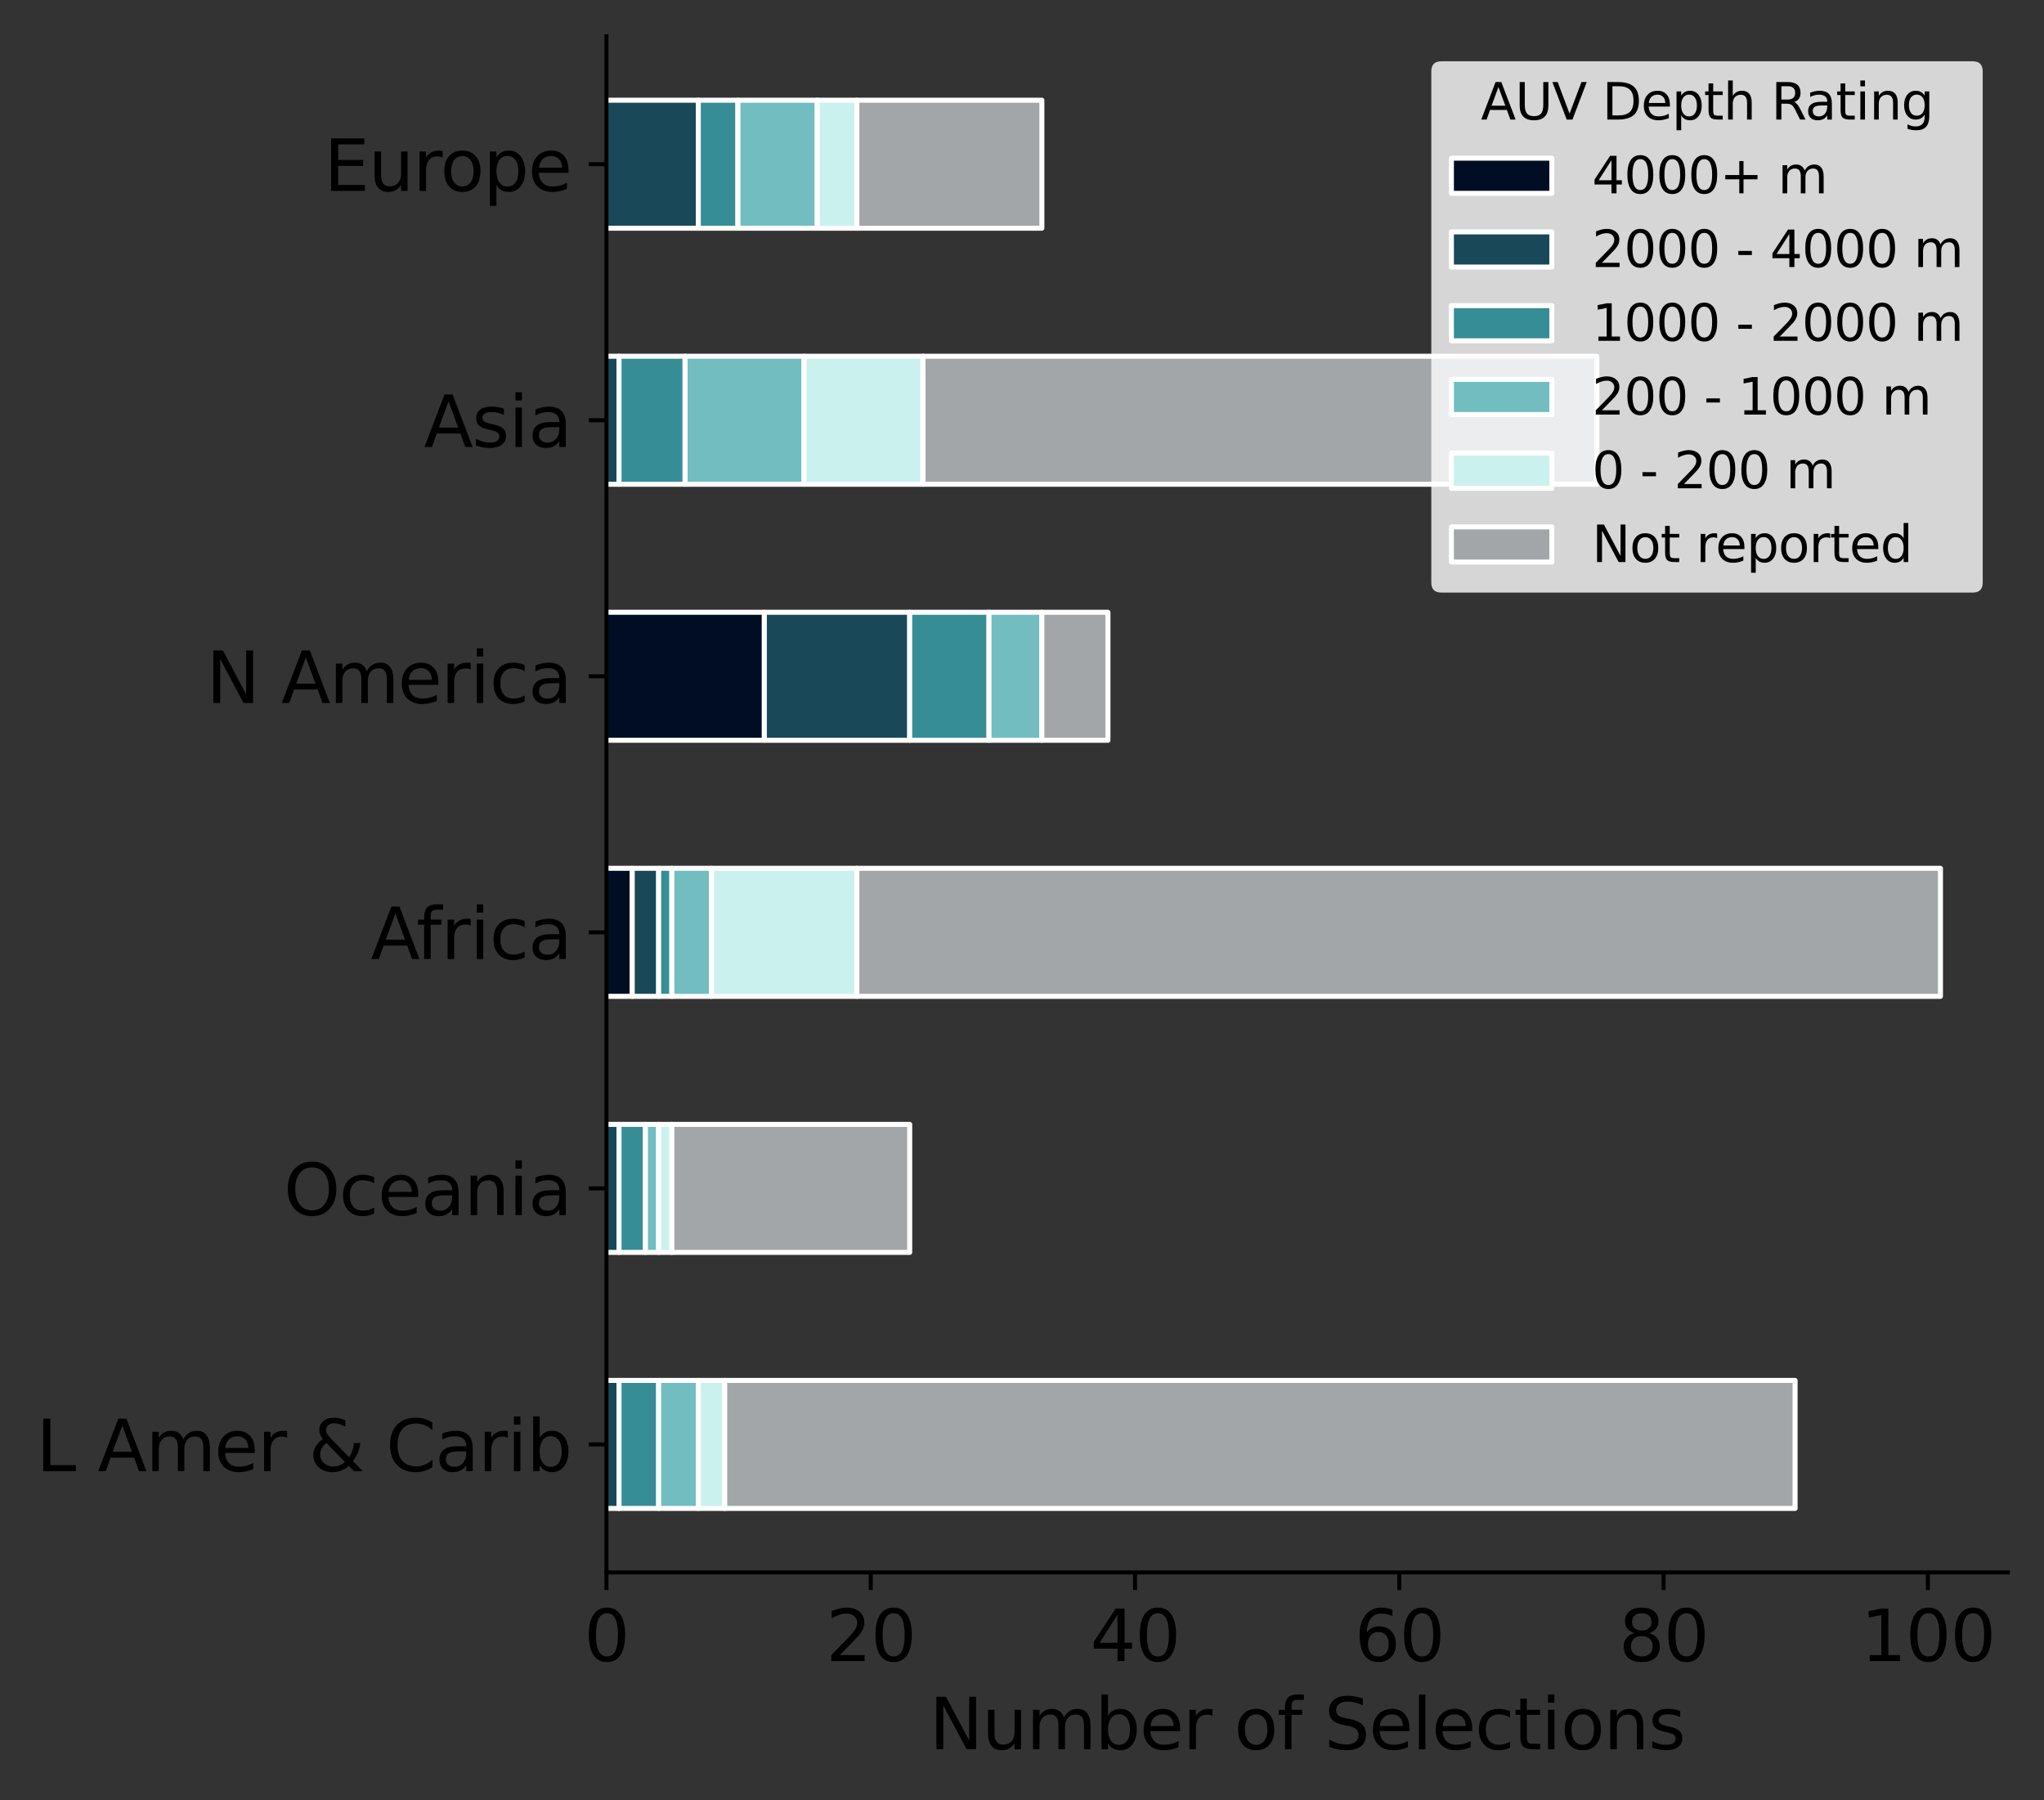 <?xml version="1.0" encoding="utf-8" standalone="no"?>
<!DOCTYPE svg PUBLIC "-//W3C//DTD SVG 1.1//EN"
  "http://www.w3.org/Graphics/SVG/1.1/DTD/svg11.dtd">
<svg xmlns:xlink="http://www.w3.org/1999/xlink" width="406.938pt" height="358.274pt" viewBox="0 0 406.938 358.274" xmlns="http://www.w3.org/2000/svg" version="1.1">
 <rect x="0" y="0" width="406.938" height="358.274" fill="#333333" stroke="none"/>
 <defs>
  <style type="text/css">*{stroke-linejoin: round; stroke-linecap: butt}</style>
 </defs>
 <g id="figure_1">
  <g id="patch_1">
   <path d="M 0 358.274 
L 406.938 358.274 
L 406.938 0 
L 0 0 
L 0 358.274 
z
" style="fill: none"/>
  </g>
  <g id="axes_1">
   <g id="patch_2">
    <path d="M 120.738 312.975 
L 399.738 312.975 
L 399.738 7.2 
L 120.738 7.2 
L 120.738 312.975 
z
" style="fill: none"/>
   </g>
   <g id="patch_3">
    <path d="M 120.606 300.234 
L 120.606 300.234 
L 120.606 274.753 
L 120.606 274.753 
z
" clip-path="url(#pb2008d8246)" style="fill: #000d22; stroke: #ffffff; stroke-linejoin: miter"/>
   </g>
   <g id="patch_4">
    <path d="M 120.606 249.272 
L 120.606 249.272 
L 120.606 223.791 
L 120.606 223.791 
z
" clip-path="url(#pb2008d8246)" style="fill: #000d22; stroke: #ffffff; stroke-linejoin: miter"/>
   </g>
   <g id="patch_5">
    <path d="M 120.606 198.309 
L 125.868 198.309 
L 125.868 172.828 
L 120.606 172.828 
z
" clip-path="url(#pb2008d8246)" style="fill: #000d22; stroke: #ffffff; stroke-linejoin: miter"/>
   </g>
   <g id="patch_6">
    <path d="M 120.606 147.347 
L 152.176 147.347 
L 152.176 121.866 
L 120.606 121.866 
z
" clip-path="url(#pb2008d8246)" style="fill: #000d22; stroke: #ffffff; stroke-linejoin: miter"/>
   </g>
   <g id="patch_7">
    <path d="M 120.606 96.384 
L 120.606 96.384 
L 120.606 70.903 
L 120.606 70.903 
z
" clip-path="url(#pb2008d8246)" style="fill: #000d22; stroke: #ffffff; stroke-linejoin: miter"/>
   </g>
   <g id="patch_8">
    <path d="M 120.606 45.422 
L 120.606 45.422 
L 120.606 19.941 
L 120.606 19.941 
z
" clip-path="url(#pb2008d8246)" style="fill: #000d22; stroke: #ffffff; stroke-linejoin: miter"/>
   </g>
   <g id="patch_9">
    <path d="M 120.606 300.234 
L 123.237 300.234 
L 123.237 274.753 
L 120.606 274.753 
z
" clip-path="url(#pb2008d8246)" style="fill: #194958; stroke: #ffffff; stroke-linejoin: miter"/>
   </g>
   <g id="patch_10">
    <path d="M 120.606 249.272 
L 123.237 249.272 
L 123.237 223.791 
L 120.606 223.791 
z
" clip-path="url(#pb2008d8246)" style="fill: #194958; stroke: #ffffff; stroke-linejoin: miter"/>
   </g>
   <g id="patch_11">
    <path d="M 125.868 198.309 
L 131.13 198.309 
L 131.13 172.828 
L 125.868 172.828 
z
" clip-path="url(#pb2008d8246)" style="fill: #194958; stroke: #ffffff; stroke-linejoin: miter"/>
   </g>
   <g id="patch_12">
    <path d="M 152.176 147.347 
L 181.115 147.347 
L 181.115 121.866 
L 152.176 121.866 
z
" clip-path="url(#pb2008d8246)" style="fill: #194958; stroke: #ffffff; stroke-linejoin: miter"/>
   </g>
   <g id="patch_13">
    <path d="M 120.606 96.384 
L 123.237 96.384 
L 123.237 70.903 
L 120.606 70.903 
z
" clip-path="url(#pb2008d8246)" style="fill: #194958; stroke: #ffffff; stroke-linejoin: miter"/>
   </g>
   <g id="patch_14">
    <path d="M 120.606 45.422 
L 139.022 45.422 
L 139.022 19.941 
L 120.606 19.941 
z
" clip-path="url(#pb2008d8246)" style="fill: #194958; stroke: #ffffff; stroke-linejoin: miter"/>
   </g>
   <g id="patch_15">
    <path d="M 123.237 300.234 
L 131.13 300.234 
L 131.13 274.753 
L 123.237 274.753 
z
" clip-path="url(#pb2008d8246)" style="fill: #368d95; stroke: #ffffff; stroke-linejoin: miter"/>
   </g>
   <g id="patch_16">
    <path d="M 123.237 249.272 
L 128.499 249.272 
L 128.499 223.791 
L 123.237 223.791 
z
" clip-path="url(#pb2008d8246)" style="fill: #368d95; stroke: #ffffff; stroke-linejoin: miter"/>
   </g>
   <g id="patch_17">
    <path d="M 131.13 198.309 
L 133.76 198.309 
L 133.76 172.828 
L 131.13 172.828 
z
" clip-path="url(#pb2008d8246)" style="fill: #368d95; stroke: #ffffff; stroke-linejoin: miter"/>
   </g>
   <g id="patch_18">
    <path d="M 181.115 147.347 
L 196.9 147.347 
L 196.9 121.866 
L 181.115 121.866 
z
" clip-path="url(#pb2008d8246)" style="fill: #368d95; stroke: #ffffff; stroke-linejoin: miter"/>
   </g>
   <g id="patch_19">
    <path d="M 123.237 96.384 
L 136.391 96.384 
L 136.391 70.903 
L 123.237 70.903 
z
" clip-path="url(#pb2008d8246)" style="fill: #368d95; stroke: #ffffff; stroke-linejoin: miter"/>
   </g>
   <g id="patch_20">
    <path d="M 139.022 45.422 
L 146.915 45.422 
L 146.915 19.941 
L 139.022 19.941 
z
" clip-path="url(#pb2008d8246)" style="fill: #368d95; stroke: #ffffff; stroke-linejoin: miter"/>
   </g>
   <g id="patch_21">
    <path d="M 131.13 300.234 
L 139.022 300.234 
L 139.022 274.753 
L 131.13 274.753 
z
" clip-path="url(#pb2008d8246)" style="fill: #71bdc0; stroke: #ffffff; stroke-linejoin: miter"/>
   </g>
   <g id="patch_22">
    <path d="M 128.499 249.272 
L 131.13 249.272 
L 131.13 223.791 
L 128.499 223.791 
z
" clip-path="url(#pb2008d8246)" style="fill: #71bdc0; stroke: #ffffff; stroke-linejoin: miter"/>
   </g>
   <g id="patch_23">
    <path d="M 133.76 198.309 
L 141.653 198.309 
L 141.653 172.828 
L 133.76 172.828 
z
" clip-path="url(#pb2008d8246)" style="fill: #71bdc0; stroke: #ffffff; stroke-linejoin: miter"/>
   </g>
   <g id="patch_24">
    <path d="M 196.9 147.347 
L 207.424 147.347 
L 207.424 121.866 
L 196.9 121.866 
z
" clip-path="url(#pb2008d8246)" style="fill: #71bdc0; stroke: #ffffff; stroke-linejoin: miter"/>
   </g>
   <g id="patch_25">
    <path d="M 136.391 96.384 
L 160.069 96.384 
L 160.069 70.903 
L 136.391 70.903 
z
" clip-path="url(#pb2008d8246)" style="fill: #71bdc0; stroke: #ffffff; stroke-linejoin: miter"/>
   </g>
   <g id="patch_26">
    <path d="M 146.915 45.422 
L 162.7 45.422 
L 162.7 19.941 
L 146.915 19.941 
z
" clip-path="url(#pb2008d8246)" style="fill: #71bdc0; stroke: #ffffff; stroke-linejoin: miter"/>
   </g>
   <g id="patch_27">
    <path d="M 139.022 300.234 
L 144.284 300.234 
L 144.284 274.753 
L 139.022 274.753 
z
" clip-path="url(#pb2008d8246)" style="fill: #caf1ee; stroke: #ffffff; stroke-linejoin: miter"/>
   </g>
   <g id="patch_28">
    <path d="M 131.13 249.272 
L 133.76 249.272 
L 133.76 223.791 
L 131.13 223.791 
z
" clip-path="url(#pb2008d8246)" style="fill: #caf1ee; stroke: #ffffff; stroke-linejoin: miter"/>
   </g>
   <g id="patch_29">
    <path d="M 141.653 198.309 
L 170.592 198.309 
L 170.592 172.828 
L 141.653 172.828 
z
" clip-path="url(#pb2008d8246)" style="fill: #caf1ee; stroke: #ffffff; stroke-linejoin: miter"/>
   </g>
   <g id="patch_30">
    <path d="M 120.606 147.347 
L 120.606 147.347 
L 120.606 121.866 
L 120.606 121.866 
z
" clip-path="url(#pb2008d8246)" style="fill: #caf1ee; stroke: #ffffff; stroke-linejoin: miter"/>
   </g>
   <g id="patch_31">
    <path d="M 160.069 96.384 
L 183.746 96.384 
L 183.746 70.903 
L 160.069 70.903 
z
" clip-path="url(#pb2008d8246)" style="fill: #caf1ee; stroke: #ffffff; stroke-linejoin: miter"/>
   </g>
   <g id="patch_32">
    <path d="M 162.7 45.422 
L 170.592 45.422 
L 170.592 19.941 
L 162.7 19.941 
z
" clip-path="url(#pb2008d8246)" style="fill: #caf1ee; stroke: #ffffff; stroke-linejoin: miter"/>
   </g>
   <g id="patch_33">
    <path d="M 144.284 300.234 
L 357.381 300.234 
L 357.381 274.753 
L 144.284 274.753 
z
" clip-path="url(#pb2008d8246)" style="fill: #a2a6a9; stroke: #ffffff; stroke-linejoin: miter"/>
   </g>
   <g id="patch_34">
    <path d="M 133.76 249.272 
L 181.115 249.272 
L 181.115 223.791 
L 133.76 223.791 
z
" clip-path="url(#pb2008d8246)" style="fill: #a2a6a9; stroke: #ffffff; stroke-linejoin: miter"/>
   </g>
   <g id="patch_35">
    <path d="M 170.592 198.309 
L 386.321 198.309 
L 386.321 172.828 
L 170.592 172.828 
z
" clip-path="url(#pb2008d8246)" style="fill: #a2a6a9; stroke: #ffffff; stroke-linejoin: miter"/>
   </g>
   <g id="patch_36">
    <path d="M 207.424 147.347 
L 220.578 147.347 
L 220.578 121.866 
L 207.424 121.866 
z
" clip-path="url(#pb2008d8246)" style="fill: #a2a6a9; stroke: #ffffff; stroke-linejoin: miter"/>
   </g>
   <g id="patch_37">
    <path d="M 183.746 96.384 
L 317.919 96.384 
L 317.919 70.903 
L 183.746 70.903 
z
" clip-path="url(#pb2008d8246)" style="fill: #a2a6a9; stroke: #ffffff; stroke-linejoin: miter"/>
   </g>
   <g id="patch_38">
    <path d="M 170.592 45.422 
L 207.424 45.422 
L 207.424 19.941 
L 170.592 19.941 
z
" clip-path="url(#pb2008d8246)" style="fill: #a2a6a9; stroke: #ffffff; stroke-linejoin: miter"/>
   </g>
   <g id="matplotlib.axis_1">
    <g id="xtick_1">
     <g id="line2d_1">
      <defs>
       <path id="mc590bfd6ca" d="M 0 0 
L 0 3.5 
" style="stroke: #000000; stroke-width: 0.8"/>
      </defs>
      <g>
       <use xlink:href="#mc590bfd6ca" x="120.738" y="312.975" style="stroke: #000000; stroke-width: 0.8"/>
      </g>
     </g>
     <g id="text_1">
      <!-- 0 -->
      <g transform="translate(116.284 330.613)scale(0.14 -0.14)">
       <defs>
        <path id="DejaVuSans-30" d="M 2034 4250 
Q 1547 4250 1301 3770 
Q 1056 3291 1056 2328 
Q 1056 1369 1301 889 
Q 1547 409 2034 409 
Q 2525 409 2770 889 
Q 3016 1369 3016 2328 
Q 3016 3291 2770 3770 
Q 2525 4250 2034 4250 
z
M 2034 4750 
Q 2819 4750 3233 4129 
Q 3647 3509 3647 2328 
Q 3647 1150 3233 529 
Q 2819 -91 2034 -91 
Q 1250 -91 836 529 
Q 422 1150 422 2328 
Q 422 3509 836 4129 
Q 1250 4750 2034 4750 
z
" transform="scale(0.016)"/>
       </defs>
       <use xlink:href="#DejaVuSans-30"/>
      </g>
     </g>
    </g>
    <g id="xtick_2">
     <g id="line2d_2">
      <g>
       <use xlink:href="#mc590bfd6ca" x="173.355" y="312.975" style="stroke: #000000; stroke-width: 0.8"/>
      </g>
     </g>
     <g id="text_2">
      <!-- 20 -->
      <g transform="translate(164.447 330.613)scale(0.14 -0.14)">
       <defs>
        <path id="DejaVuSans-32" d="M 1228 531 
L 3431 531 
L 3431 0 
L 469 0 
L 469 531 
Q 828 903 1448 1529 
Q 2069 2156 2228 2338 
Q 2531 2678 2651 2914 
Q 2772 3150 2772 3378 
Q 2772 3750 2511 3984 
Q 2250 4219 1831 4219 
Q 1534 4219 1204 4116 
Q 875 4013 500 3803 
L 500 4441 
Q 881 4594 1212 4672 
Q 1544 4750 1819 4750 
Q 2544 4750 2975 4387 
Q 3406 4025 3406 3419 
Q 3406 3131 3298 2873 
Q 3191 2616 2906 2266 
Q 2828 2175 2409 1742 
Q 1991 1309 1228 531 
z
" transform="scale(0.016)"/>
       </defs>
       <use xlink:href="#DejaVuSans-32"/>
       <use xlink:href="#DejaVuSans-30" x="63.623"/>
      </g>
     </g>
    </g>
    <g id="xtick_3">
     <g id="line2d_3">
      <g>
       <use xlink:href="#mc590bfd6ca" x="225.971" y="312.975" style="stroke: #000000; stroke-width: 0.8"/>
      </g>
     </g>
     <g id="text_3">
      <!-- 40 -->
      <g transform="translate(217.064 330.613)scale(0.14 -0.14)">
       <defs>
        <path id="DejaVuSans-34" d="M 2419 4116 
L 825 1625 
L 2419 1625 
L 2419 4116 
z
M 2253 4666 
L 3047 4666 
L 3047 1625 
L 3713 1625 
L 3713 1100 
L 3047 1100 
L 3047 0 
L 2419 0 
L 2419 1100 
L 313 1100 
L 313 1709 
L 2253 4666 
z
" transform="scale(0.016)"/>
       </defs>
       <use xlink:href="#DejaVuSans-34"/>
       <use xlink:href="#DejaVuSans-30" x="63.623"/>
      </g>
     </g>
    </g>
    <g id="xtick_4">
     <g id="line2d_4">
      <g>
       <use xlink:href="#mc590bfd6ca" x="278.588" y="312.975" style="stroke: #000000; stroke-width: 0.8"/>
      </g>
     </g>
     <g id="text_4">
      <!-- 60 -->
      <g transform="translate(269.68 330.613)scale(0.14 -0.14)">
       <defs>
        <path id="DejaVuSans-36" d="M 2113 2584 
Q 1688 2584 1439 2293 
Q 1191 2003 1191 1497 
Q 1191 994 1439 701 
Q 1688 409 2113 409 
Q 2538 409 2786 701 
Q 3034 994 3034 1497 
Q 3034 2003 2786 2293 
Q 2538 2584 2113 2584 
z
M 3366 4563 
L 3366 3988 
Q 3128 4100 2886 4159 
Q 2644 4219 2406 4219 
Q 1781 4219 1451 3797 
Q 1122 3375 1075 2522 
Q 1259 2794 1537 2939 
Q 1816 3084 2150 3084 
Q 2853 3084 3261 2657 
Q 3669 2231 3669 1497 
Q 3669 778 3244 343 
Q 2819 -91 2113 -91 
Q 1303 -91 875 529 
Q 447 1150 447 2328 
Q 447 3434 972 4092 
Q 1497 4750 2381 4750 
Q 2619 4750 2861 4703 
Q 3103 4656 3366 4563 
z
" transform="scale(0.016)"/>
       </defs>
       <use xlink:href="#DejaVuSans-36"/>
       <use xlink:href="#DejaVuSans-30" x="63.623"/>
      </g>
     </g>
    </g>
    <g id="xtick_5">
     <g id="line2d_5">
      <g>
       <use xlink:href="#mc590bfd6ca" x="331.205" y="312.975" style="stroke: #000000; stroke-width: 0.8"/>
      </g>
     </g>
     <g id="text_5">
      <!-- 80 -->
      <g transform="translate(322.297 330.613)scale(0.14 -0.14)">
       <defs>
        <path id="DejaVuSans-38" d="M 2034 2216 
Q 1584 2216 1326 1975 
Q 1069 1734 1069 1313 
Q 1069 891 1326 650 
Q 1584 409 2034 409 
Q 2484 409 2743 651 
Q 3003 894 3003 1313 
Q 3003 1734 2745 1975 
Q 2488 2216 2034 2216 
z
M 1403 2484 
Q 997 2584 770 2862 
Q 544 3141 544 3541 
Q 544 4100 942 4425 
Q 1341 4750 2034 4750 
Q 2731 4750 3128 4425 
Q 3525 4100 3525 3541 
Q 3525 3141 3298 2862 
Q 3072 2584 2669 2484 
Q 3125 2378 3379 2068 
Q 3634 1759 3634 1313 
Q 3634 634 3220 271 
Q 2806 -91 2034 -91 
Q 1263 -91 848 271 
Q 434 634 434 1313 
Q 434 1759 690 2068 
Q 947 2378 1403 2484 
z
M 1172 3481 
Q 1172 3119 1398 2916 
Q 1625 2713 2034 2713 
Q 2441 2713 2670 2916 
Q 2900 3119 2900 3481 
Q 2900 3844 2670 4047 
Q 2441 4250 2034 4250 
Q 1625 4250 1398 4047 
Q 1172 3844 1172 3481 
z
" transform="scale(0.016)"/>
       </defs>
       <use xlink:href="#DejaVuSans-38"/>
       <use xlink:href="#DejaVuSans-30" x="63.623"/>
      </g>
     </g>
    </g>
    <g id="xtick_6">
     <g id="line2d_6">
      <g>
       <use xlink:href="#mc590bfd6ca" x="383.821" y="312.975" style="stroke: #000000; stroke-width: 0.8"/>
      </g>
     </g>
     <g id="text_6">
      <!-- 100 -->
      <g transform="translate(370.46 330.613)scale(0.14 -0.14)">
       <defs>
        <path id="DejaVuSans-31" d="M 794 531 
L 1825 531 
L 1825 4091 
L 703 3866 
L 703 4441 
L 1819 4666 
L 2450 4666 
L 2450 531 
L 3481 531 
L 3481 0 
L 794 0 
L 794 531 
z
" transform="scale(0.016)"/>
       </defs>
       <use xlink:href="#DejaVuSans-31"/>
       <use xlink:href="#DejaVuSans-30" x="63.623"/>
       <use xlink:href="#DejaVuSans-30" x="127.246"/>
      </g>
     </g>
    </g>
    <g id="text_7">
     <!-- Number of Selections -->
     <g transform="translate(185.014 348.162)scale(0.14 -0.14)">
      <defs>
       <path id="DejaVuSans-4e" d="M 628 4666 
L 1478 4666 
L 3547 763 
L 3547 4666 
L 4159 4666 
L 4159 0 
L 3309 0 
L 1241 3903 
L 1241 0 
L 628 0 
L 628 4666 
z
" transform="scale(0.016)"/>
       <path id="DejaVuSans-75" d="M 544 1381 
L 544 3500 
L 1119 3500 
L 1119 1403 
Q 1119 906 1312 657 
Q 1506 409 1894 409 
Q 2359 409 2629 706 
Q 2900 1003 2900 1516 
L 2900 3500 
L 3475 3500 
L 3475 0 
L 2900 0 
L 2900 538 
Q 2691 219 2414 64 
Q 2138 -91 1772 -91 
Q 1169 -91 856 284 
Q 544 659 544 1381 
z
M 1991 3584 
L 1991 3584 
z
" transform="scale(0.016)"/>
       <path id="DejaVuSans-6d" d="M 3328 2828 
Q 3544 3216 3844 3400 
Q 4144 3584 4550 3584 
Q 5097 3584 5394 3201 
Q 5691 2819 5691 2113 
L 5691 0 
L 5113 0 
L 5113 2094 
Q 5113 2597 4934 2840 
Q 4756 3084 4391 3084 
Q 3944 3084 3684 2787 
Q 3425 2491 3425 1978 
L 3425 0 
L 2847 0 
L 2847 2094 
Q 2847 2600 2669 2842 
Q 2491 3084 2119 3084 
Q 1678 3084 1418 2786 
Q 1159 2488 1159 1978 
L 1159 0 
L 581 0 
L 581 3500 
L 1159 3500 
L 1159 2956 
Q 1356 3278 1631 3431 
Q 1906 3584 2284 3584 
Q 2666 3584 2933 3390 
Q 3200 3197 3328 2828 
z
" transform="scale(0.016)"/>
       <path id="DejaVuSans-62" d="M 3116 1747 
Q 3116 2381 2855 2742 
Q 2594 3103 2138 3103 
Q 1681 3103 1420 2742 
Q 1159 2381 1159 1747 
Q 1159 1113 1420 752 
Q 1681 391 2138 391 
Q 2594 391 2855 752 
Q 3116 1113 3116 1747 
z
M 1159 2969 
Q 1341 3281 1617 3432 
Q 1894 3584 2278 3584 
Q 2916 3584 3314 3078 
Q 3713 2572 3713 1747 
Q 3713 922 3314 415 
Q 2916 -91 2278 -91 
Q 1894 -91 1617 61 
Q 1341 213 1159 525 
L 1159 0 
L 581 0 
L 581 4863 
L 1159 4863 
L 1159 2969 
z
" transform="scale(0.016)"/>
       <path id="DejaVuSans-65" d="M 3597 1894 
L 3597 1613 
L 953 1613 
Q 991 1019 1311 708 
Q 1631 397 2203 397 
Q 2534 397 2845 478 
Q 3156 559 3463 722 
L 3463 178 
Q 3153 47 2828 -22 
Q 2503 -91 2169 -91 
Q 1331 -91 842 396 
Q 353 884 353 1716 
Q 353 2575 817 3079 
Q 1281 3584 2069 3584 
Q 2775 3584 3186 3129 
Q 3597 2675 3597 1894 
z
M 3022 2063 
Q 3016 2534 2758 2815 
Q 2500 3097 2075 3097 
Q 1594 3097 1305 2825 
Q 1016 2553 972 2059 
L 3022 2063 
z
" transform="scale(0.016)"/>
       <path id="DejaVuSans-72" d="M 2631 2963 
Q 2534 3019 2420 3045 
Q 2306 3072 2169 3072 
Q 1681 3072 1420 2755 
Q 1159 2438 1159 1844 
L 1159 0 
L 581 0 
L 581 3500 
L 1159 3500 
L 1159 2956 
Q 1341 3275 1631 3429 
Q 1922 3584 2338 3584 
Q 2397 3584 2469 3576 
Q 2541 3569 2628 3553 
L 2631 2963 
z
" transform="scale(0.016)"/>
       <path id="DejaVuSans-20" transform="scale(0.016)"/>
       <path id="DejaVuSans-6f" d="M 1959 3097 
Q 1497 3097 1228 2736 
Q 959 2375 959 1747 
Q 959 1119 1226 758 
Q 1494 397 1959 397 
Q 2419 397 2687 759 
Q 2956 1122 2956 1747 
Q 2956 2369 2687 2733 
Q 2419 3097 1959 3097 
z
M 1959 3584 
Q 2709 3584 3137 3096 
Q 3566 2609 3566 1747 
Q 3566 888 3137 398 
Q 2709 -91 1959 -91 
Q 1206 -91 779 398 
Q 353 888 353 1747 
Q 353 2609 779 3096 
Q 1206 3584 1959 3584 
z
" transform="scale(0.016)"/>
       <path id="DejaVuSans-66" d="M 2375 4863 
L 2375 4384 
L 1825 4384 
Q 1516 4384 1395 4259 
Q 1275 4134 1275 3809 
L 1275 3500 
L 2222 3500 
L 2222 3053 
L 1275 3053 
L 1275 0 
L 697 0 
L 697 3053 
L 147 3053 
L 147 3500 
L 697 3500 
L 697 3744 
Q 697 4328 969 4595 
Q 1241 4863 1831 4863 
L 2375 4863 
z
" transform="scale(0.016)"/>
       <path id="DejaVuSans-53" d="M 3425 4513 
L 3425 3897 
Q 3066 4069 2747 4153 
Q 2428 4238 2131 4238 
Q 1616 4238 1336 4038 
Q 1056 3838 1056 3469 
Q 1056 3159 1242 3001 
Q 1428 2844 1947 2747 
L 2328 2669 
Q 3034 2534 3370 2195 
Q 3706 1856 3706 1288 
Q 3706 609 3251 259 
Q 2797 -91 1919 -91 
Q 1588 -91 1214 -16 
Q 841 59 441 206 
L 441 856 
Q 825 641 1194 531 
Q 1563 422 1919 422 
Q 2459 422 2753 634 
Q 3047 847 3047 1241 
Q 3047 1584 2836 1778 
Q 2625 1972 2144 2069 
L 1759 2144 
Q 1053 2284 737 2584 
Q 422 2884 422 3419 
Q 422 4038 858 4394 
Q 1294 4750 2059 4750 
Q 2388 4750 2728 4690 
Q 3069 4631 3425 4513 
z
" transform="scale(0.016)"/>
       <path id="DejaVuSans-6c" d="M 603 4863 
L 1178 4863 
L 1178 0 
L 603 0 
L 603 4863 
z
" transform="scale(0.016)"/>
       <path id="DejaVuSans-63" d="M 3122 3366 
L 3122 2828 
Q 2878 2963 2633 3030 
Q 2388 3097 2138 3097 
Q 1578 3097 1268 2742 
Q 959 2388 959 1747 
Q 959 1106 1268 751 
Q 1578 397 2138 397 
Q 2388 397 2633 464 
Q 2878 531 3122 666 
L 3122 134 
Q 2881 22 2623 -34 
Q 2366 -91 2075 -91 
Q 1284 -91 818 406 
Q 353 903 353 1747 
Q 353 2603 823 3093 
Q 1294 3584 2113 3584 
Q 2378 3584 2631 3529 
Q 2884 3475 3122 3366 
z
" transform="scale(0.016)"/>
       <path id="DejaVuSans-74" d="M 1172 4494 
L 1172 3500 
L 2356 3500 
L 2356 3053 
L 1172 3053 
L 1172 1153 
Q 1172 725 1289 603 
Q 1406 481 1766 481 
L 2356 481 
L 2356 0 
L 1766 0 
Q 1100 0 847 248 
Q 594 497 594 1153 
L 594 3053 
L 172 3053 
L 172 3500 
L 594 3500 
L 594 4494 
L 1172 4494 
z
" transform="scale(0.016)"/>
       <path id="DejaVuSans-69" d="M 603 3500 
L 1178 3500 
L 1178 0 
L 603 0 
L 603 3500 
z
M 603 4863 
L 1178 4863 
L 1178 4134 
L 603 4134 
L 603 4863 
z
" transform="scale(0.016)"/>
       <path id="DejaVuSans-6e" d="M 3513 2113 
L 3513 0 
L 2938 0 
L 2938 2094 
Q 2938 2591 2744 2837 
Q 2550 3084 2163 3084 
Q 1697 3084 1428 2787 
Q 1159 2491 1159 1978 
L 1159 0 
L 581 0 
L 581 3500 
L 1159 3500 
L 1159 2956 
Q 1366 3272 1645 3428 
Q 1925 3584 2291 3584 
Q 2894 3584 3203 3211 
Q 3513 2838 3513 2113 
z
" transform="scale(0.016)"/>
       <path id="DejaVuSans-73" d="M 2834 3397 
L 2834 2853 
Q 2591 2978 2328 3040 
Q 2066 3103 1784 3103 
Q 1356 3103 1142 2972 
Q 928 2841 928 2578 
Q 928 2378 1081 2264 
Q 1234 2150 1697 2047 
L 1894 2003 
Q 2506 1872 2764 1633 
Q 3022 1394 3022 966 
Q 3022 478 2636 193 
Q 2250 -91 1575 -91 
Q 1294 -91 989 -36 
Q 684 19 347 128 
L 347 722 
Q 666 556 975 473 
Q 1284 391 1588 391 
Q 1994 391 2212 530 
Q 2431 669 2431 922 
Q 2431 1156 2273 1281 
Q 2116 1406 1581 1522 
L 1381 1569 
Q 847 1681 609 1914 
Q 372 2147 372 2553 
Q 372 3047 722 3315 
Q 1072 3584 1716 3584 
Q 2034 3584 2315 3537 
Q 2597 3491 2834 3397 
z
" transform="scale(0.016)"/>
      </defs>
      <use xlink:href="#DejaVuSans-4e"/>
      <use xlink:href="#DejaVuSans-75" x="74.805"/>
      <use xlink:href="#DejaVuSans-6d" x="138.184"/>
      <use xlink:href="#DejaVuSans-62" x="235.596"/>
      <use xlink:href="#DejaVuSans-65" x="299.072"/>
      <use xlink:href="#DejaVuSans-72" x="360.596"/>
      <use xlink:href="#DejaVuSans-20" x="401.709"/>
      <use xlink:href="#DejaVuSans-6f" x="433.496"/>
      <use xlink:href="#DejaVuSans-66" x="494.678"/>
      <use xlink:href="#DejaVuSans-20" x="529.883"/>
      <use xlink:href="#DejaVuSans-53" x="561.67"/>
      <use xlink:href="#DejaVuSans-65" x="625.146"/>
      <use xlink:href="#DejaVuSans-6c" x="686.67"/>
      <use xlink:href="#DejaVuSans-65" x="714.453"/>
      <use xlink:href="#DejaVuSans-63" x="775.977"/>
      <use xlink:href="#DejaVuSans-74" x="830.957"/>
      <use xlink:href="#DejaVuSans-69" x="870.166"/>
      <use xlink:href="#DejaVuSans-6f" x="897.949"/>
      <use xlink:href="#DejaVuSans-6e" x="959.131"/>
      <use xlink:href="#DejaVuSans-73" x="1022.51"/>
     </g>
    </g>
   </g>
   <g id="matplotlib.axis_2">
    <g id="ytick_1">
     <g id="line2d_7">
      <defs>
       <path id="m43ced8207d" d="M 0 0 
L -3.5 0 
" style="stroke: #000000; stroke-width: 0.8"/>
      </defs>
      <g>
       <use xlink:href="#m43ced8207d" x="120.738" y="287.494" style="stroke: #000000; stroke-width: 0.8"/>
      </g>
     </g>
     <g id="text_8">
      <!-- L Amer &amp; Carib -->
      <g transform="translate(7.2 292.813)scale(0.14 -0.14)">
       <defs>
        <path id="DejaVuSans-4c" d="M 628 4666 
L 1259 4666 
L 1259 531 
L 3531 531 
L 3531 0 
L 628 0 
L 628 4666 
z
" transform="scale(0.016)"/>
        <path id="DejaVuSans-41" d="M 2188 4044 
L 1331 1722 
L 3047 1722 
L 2188 4044 
z
M 1831 4666 
L 2547 4666 
L 4325 0 
L 3669 0 
L 3244 1197 
L 1141 1197 
L 716 0 
L 50 0 
L 1831 4666 
z
" transform="scale(0.016)"/>
        <path id="DejaVuSans-26" d="M 1556 2509 
Q 1272 2256 1139 2004 
Q 1006 1753 1006 1478 
Q 1006 1022 1337 719 
Q 1669 416 2169 416 
Q 2466 416 2725 514 
Q 2984 613 3213 813 
L 1556 2509 
z
M 1997 2859 
L 3584 1234 
Q 3769 1513 3872 1830 
Q 3975 2147 3994 2503 
L 4575 2503 
Q 4538 2091 4375 1687 
Q 4213 1284 3922 891 
L 4794 0 
L 4006 0 
L 3559 459 
Q 3234 181 2878 45 
Q 2522 -91 2113 -91 
Q 1359 -91 881 339 
Q 403 769 403 1441 
Q 403 1841 612 2192 
Q 822 2544 1241 2853 
Q 1091 3050 1012 3245 
Q 934 3441 934 3628 
Q 934 4134 1281 4442 
Q 1628 4750 2203 4750 
Q 2463 4750 2720 4694 
Q 2978 4638 3244 4525 
L 3244 3956 
Q 2972 4103 2725 4179 
Q 2478 4256 2266 4256 
Q 1938 4256 1733 4082 
Q 1528 3909 1528 3634 
Q 1528 3475 1620 3314 
Q 1713 3153 1997 2859 
z
" transform="scale(0.016)"/>
        <path id="DejaVuSans-43" d="M 4122 4306 
L 4122 3641 
Q 3803 3938 3442 4084 
Q 3081 4231 2675 4231 
Q 1875 4231 1450 3742 
Q 1025 3253 1025 2328 
Q 1025 1406 1450 917 
Q 1875 428 2675 428 
Q 3081 428 3442 575 
Q 3803 722 4122 1019 
L 4122 359 
Q 3791 134 3420 21 
Q 3050 -91 2638 -91 
Q 1578 -91 968 557 
Q 359 1206 359 2328 
Q 359 3453 968 4101 
Q 1578 4750 2638 4750 
Q 3056 4750 3426 4639 
Q 3797 4528 4122 4306 
z
" transform="scale(0.016)"/>
        <path id="DejaVuSans-61" d="M 2194 1759 
Q 1497 1759 1228 1600 
Q 959 1441 959 1056 
Q 959 750 1161 570 
Q 1363 391 1709 391 
Q 2188 391 2477 730 
Q 2766 1069 2766 1631 
L 2766 1759 
L 2194 1759 
z
M 3341 1997 
L 3341 0 
L 2766 0 
L 2766 531 
Q 2569 213 2275 61 
Q 1981 -91 1556 -91 
Q 1019 -91 701 211 
Q 384 513 384 1019 
Q 384 1609 779 1909 
Q 1175 2209 1959 2209 
L 2766 2209 
L 2766 2266 
Q 2766 2663 2505 2880 
Q 2244 3097 1772 3097 
Q 1472 3097 1187 3025 
Q 903 2953 641 2809 
L 641 3341 
Q 956 3463 1253 3523 
Q 1550 3584 1831 3584 
Q 2591 3584 2966 3190 
Q 3341 2797 3341 1997 
z
" transform="scale(0.016)"/>
       </defs>
       <use xlink:href="#DejaVuSans-4c"/>
       <use xlink:href="#DejaVuSans-20" x="55.713"/>
       <use xlink:href="#DejaVuSans-41" x="87.5"/>
       <use xlink:href="#DejaVuSans-6d" x="155.908"/>
       <use xlink:href="#DejaVuSans-65" x="253.32"/>
       <use xlink:href="#DejaVuSans-72" x="314.844"/>
       <use xlink:href="#DejaVuSans-20" x="355.957"/>
       <use xlink:href="#DejaVuSans-26" x="387.744"/>
       <use xlink:href="#DejaVuSans-20" x="465.723"/>
       <use xlink:href="#DejaVuSans-43" x="497.51"/>
       <use xlink:href="#DejaVuSans-61" x="567.334"/>
       <use xlink:href="#DejaVuSans-72" x="628.613"/>
       <use xlink:href="#DejaVuSans-69" x="669.727"/>
       <use xlink:href="#DejaVuSans-62" x="697.51"/>
      </g>
     </g>
    </g>
    <g id="ytick_2">
     <g id="line2d_8">
      <g>
       <use xlink:href="#m43ced8207d" x="120.738" y="236.531" style="stroke: #000000; stroke-width: 0.8"/>
      </g>
     </g>
     <g id="text_9">
      <!-- Oceania -->
      <g transform="translate(56.484 241.85)scale(0.14 -0.14)">
       <defs>
        <path id="DejaVuSans-4f" d="M 2522 4238 
Q 1834 4238 1429 3725 
Q 1025 3213 1025 2328 
Q 1025 1447 1429 934 
Q 1834 422 2522 422 
Q 3209 422 3611 934 
Q 4013 1447 4013 2328 
Q 4013 3213 3611 3725 
Q 3209 4238 2522 4238 
z
M 2522 4750 
Q 3503 4750 4090 4092 
Q 4678 3434 4678 2328 
Q 4678 1225 4090 567 
Q 3503 -91 2522 -91 
Q 1538 -91 948 565 
Q 359 1222 359 2328 
Q 359 3434 948 4092 
Q 1538 4750 2522 4750 
z
" transform="scale(0.016)"/>
       </defs>
       <use xlink:href="#DejaVuSans-4f"/>
       <use xlink:href="#DejaVuSans-63" x="78.711"/>
       <use xlink:href="#DejaVuSans-65" x="133.691"/>
       <use xlink:href="#DejaVuSans-61" x="195.215"/>
       <use xlink:href="#DejaVuSans-6e" x="256.494"/>
       <use xlink:href="#DejaVuSans-69" x="319.873"/>
       <use xlink:href="#DejaVuSans-61" x="347.656"/>
      </g>
     </g>
    </g>
    <g id="ytick_3">
     <g id="line2d_9">
      <g>
       <use xlink:href="#m43ced8207d" x="120.738" y="185.569" style="stroke: #000000; stroke-width: 0.8"/>
      </g>
     </g>
     <g id="text_10">
      <!-- Africa -->
      <g transform="translate(73.818 190.888)scale(0.14 -0.14)">
       <use xlink:href="#DejaVuSans-41"/>
       <use xlink:href="#DejaVuSans-66" x="64.783"/>
       <use xlink:href="#DejaVuSans-72" x="99.988"/>
       <use xlink:href="#DejaVuSans-69" x="141.102"/>
       <use xlink:href="#DejaVuSans-63" x="168.885"/>
       <use xlink:href="#DejaVuSans-61" x="223.865"/>
      </g>
     </g>
    </g>
    <g id="ytick_4">
     <g id="line2d_10">
      <g>
       <use xlink:href="#m43ced8207d" x="120.738" y="134.606" style="stroke: #000000; stroke-width: 0.8"/>
      </g>
     </g>
     <g id="text_11">
      <!-- N America -->
      <g transform="translate(41.065 139.925)scale(0.14 -0.14)">
       <use xlink:href="#DejaVuSans-4e"/>
       <use xlink:href="#DejaVuSans-20" x="74.805"/>
       <use xlink:href="#DejaVuSans-41" x="106.592"/>
       <use xlink:href="#DejaVuSans-6d" x="175"/>
       <use xlink:href="#DejaVuSans-65" x="272.412"/>
       <use xlink:href="#DejaVuSans-72" x="333.936"/>
       <use xlink:href="#DejaVuSans-69" x="375.049"/>
       <use xlink:href="#DejaVuSans-63" x="402.832"/>
       <use xlink:href="#DejaVuSans-61" x="457.812"/>
      </g>
     </g>
    </g>
    <g id="ytick_5">
     <g id="line2d_11">
      <g>
       <use xlink:href="#m43ced8207d" x="120.738" y="83.644" style="stroke: #000000; stroke-width: 0.8"/>
      </g>
     </g>
     <g id="text_12">
      <!-- Asia -->
      <g transform="translate(84.399 88.963)scale(0.14 -0.14)">
       <use xlink:href="#DejaVuSans-41"/>
       <use xlink:href="#DejaVuSans-73" x="68.408"/>
       <use xlink:href="#DejaVuSans-69" x="120.508"/>
       <use xlink:href="#DejaVuSans-61" x="148.291"/>
      </g>
     </g>
    </g>
    <g id="ytick_6">
     <g id="line2d_12">
      <g>
       <use xlink:href="#m43ced8207d" x="120.738" y="32.681" style="stroke: #000000; stroke-width: 0.8"/>
      </g>
     </g>
     <g id="text_13">
      <!-- Europe -->
      <g transform="translate(64.51 38)scale(0.14 -0.14)">
       <defs>
        <path id="DejaVuSans-45" d="M 628 4666 
L 3578 4666 
L 3578 4134 
L 1259 4134 
L 1259 2753 
L 3481 2753 
L 3481 2222 
L 1259 2222 
L 1259 531 
L 3634 531 
L 3634 0 
L 628 0 
L 628 4666 
z
" transform="scale(0.016)"/>
        <path id="DejaVuSans-70" d="M 1159 525 
L 1159 -1331 
L 581 -1331 
L 581 3500 
L 1159 3500 
L 1159 2969 
Q 1341 3281 1617 3432 
Q 1894 3584 2278 3584 
Q 2916 3584 3314 3078 
Q 3713 2572 3713 1747 
Q 3713 922 3314 415 
Q 2916 -91 2278 -91 
Q 1894 -91 1617 61 
Q 1341 213 1159 525 
z
M 3116 1747 
Q 3116 2381 2855 2742 
Q 2594 3103 2138 3103 
Q 1681 3103 1420 2742 
Q 1159 2381 1159 1747 
Q 1159 1113 1420 752 
Q 1681 391 2138 391 
Q 2594 391 2855 752 
Q 3116 1113 3116 1747 
z
" transform="scale(0.016)"/>
       </defs>
       <use xlink:href="#DejaVuSans-45"/>
       <use xlink:href="#DejaVuSans-75" x="63.184"/>
       <use xlink:href="#DejaVuSans-72" x="126.562"/>
       <use xlink:href="#DejaVuSans-6f" x="165.426"/>
       <use xlink:href="#DejaVuSans-70" x="226.607"/>
       <use xlink:href="#DejaVuSans-65" x="290.084"/>
      </g>
     </g>
    </g>
   </g>
   <g id="patch_39">
    <path d="M 120.738 312.975 
L 120.738 7.2 
" style="fill: none; stroke: #000000; stroke-width: 0.8; stroke-linejoin: miter; stroke-linecap: square"/>
   </g>
   <g id="patch_40">
    <path d="M 120.738 312.975 
L 399.738 312.975 
" style="fill: none; stroke: #000000; stroke-width: 0.8; stroke-linejoin: miter; stroke-linecap: square"/>
   </g>
   <g id="legend_1">
    <g id="patch_41">
     <path d="M 286.955 117.947 
L 392.738 117.947 
Q 394.738 117.947 394.738 115.947 
L 394.738 14.2 
Q 394.738 12.2 392.738 12.2 
L 286.955 12.2 
Q 284.955 12.2 284.955 14.2 
L 284.955 115.947 
Q 284.955 117.947 286.955 117.947 
z
" style="fill: #ffffff; opacity: 0.8"/>
    </g>
    <g id="text_14">
     <!-- AUV Depth Rating -->
     <g transform="translate(294.821 23.798)scale(0.1 -0.1)">
      <defs>
       <path id="DejaVuSans-55" d="M 556 4666 
L 1191 4666 
L 1191 1831 
Q 1191 1081 1462 751 
Q 1734 422 2344 422 
Q 2950 422 3222 751 
Q 3494 1081 3494 1831 
L 3494 4666 
L 4128 4666 
L 4128 1753 
Q 4128 841 3676 375 
Q 3225 -91 2344 -91 
Q 1459 -91 1007 375 
Q 556 841 556 1753 
L 556 4666 
z
" transform="scale(0.016)"/>
       <path id="DejaVuSans-56" d="M 1831 0 
L 50 4666 
L 709 4666 
L 2188 738 
L 3669 4666 
L 4325 4666 
L 2547 0 
L 1831 0 
z
" transform="scale(0.016)"/>
       <path id="DejaVuSans-44" d="M 1259 4147 
L 1259 519 
L 2022 519 
Q 2988 519 3436 956 
Q 3884 1394 3884 2338 
Q 3884 3275 3436 3711 
Q 2988 4147 2022 4147 
L 1259 4147 
z
M 628 4666 
L 1925 4666 
Q 3281 4666 3915 4102 
Q 4550 3538 4550 2338 
Q 4550 1131 3912 565 
Q 3275 0 1925 0 
L 628 0 
L 628 4666 
z
" transform="scale(0.016)"/>
       <path id="DejaVuSans-68" d="M 3513 2113 
L 3513 0 
L 2938 0 
L 2938 2094 
Q 2938 2591 2744 2837 
Q 2550 3084 2163 3084 
Q 1697 3084 1428 2787 
Q 1159 2491 1159 1978 
L 1159 0 
L 581 0 
L 581 4863 
L 1159 4863 
L 1159 2956 
Q 1366 3272 1645 3428 
Q 1925 3584 2291 3584 
Q 2894 3584 3203 3211 
Q 3513 2838 3513 2113 
z
" transform="scale(0.016)"/>
       <path id="DejaVuSans-52" d="M 2841 2188 
Q 3044 2119 3236 1894 
Q 3428 1669 3622 1275 
L 4263 0 
L 3584 0 
L 2988 1197 
Q 2756 1666 2539 1819 
Q 2322 1972 1947 1972 
L 1259 1972 
L 1259 0 
L 628 0 
L 628 4666 
L 2053 4666 
Q 2853 4666 3247 4331 
Q 3641 3997 3641 3322 
Q 3641 2881 3436 2590 
Q 3231 2300 2841 2188 
z
M 1259 4147 
L 1259 2491 
L 2053 2491 
Q 2509 2491 2742 2702 
Q 2975 2913 2975 3322 
Q 2975 3731 2742 3939 
Q 2509 4147 2053 4147 
L 1259 4147 
z
" transform="scale(0.016)"/>
       <path id="DejaVuSans-67" d="M 2906 1791 
Q 2906 2416 2648 2759 
Q 2391 3103 1925 3103 
Q 1463 3103 1205 2759 
Q 947 2416 947 1791 
Q 947 1169 1205 825 
Q 1463 481 1925 481 
Q 2391 481 2648 825 
Q 2906 1169 2906 1791 
z
M 3481 434 
Q 3481 -459 3084 -895 
Q 2688 -1331 1869 -1331 
Q 1566 -1331 1297 -1286 
Q 1028 -1241 775 -1147 
L 775 -588 
Q 1028 -725 1275 -790 
Q 1522 -856 1778 -856 
Q 2344 -856 2625 -561 
Q 2906 -266 2906 331 
L 2906 616 
Q 2728 306 2450 153 
Q 2172 0 1784 0 
Q 1141 0 747 490 
Q 353 981 353 1791 
Q 353 2603 747 3093 
Q 1141 3584 1784 3584 
Q 2172 3584 2450 3431 
Q 2728 3278 2906 2969 
L 2906 3500 
L 3481 3500 
L 3481 434 
z
" transform="scale(0.016)"/>
      </defs>
      <use xlink:href="#DejaVuSans-41"/>
      <use xlink:href="#DejaVuSans-55" x="68.408"/>
      <use xlink:href="#DejaVuSans-56" x="141.602"/>
      <use xlink:href="#DejaVuSans-20" x="210.01"/>
      <use xlink:href="#DejaVuSans-44" x="241.797"/>
      <use xlink:href="#DejaVuSans-65" x="318.799"/>
      <use xlink:href="#DejaVuSans-70" x="380.322"/>
      <use xlink:href="#DejaVuSans-74" x="443.799"/>
      <use xlink:href="#DejaVuSans-68" x="483.008"/>
      <use xlink:href="#DejaVuSans-20" x="546.387"/>
      <use xlink:href="#DejaVuSans-52" x="578.174"/>
      <use xlink:href="#DejaVuSans-61" x="645.406"/>
      <use xlink:href="#DejaVuSans-74" x="706.686"/>
      <use xlink:href="#DejaVuSans-69" x="745.895"/>
      <use xlink:href="#DejaVuSans-6e" x="773.678"/>
      <use xlink:href="#DejaVuSans-67" x="837.057"/>
     </g>
    </g>
    <g id="patch_42">
     <path d="M 288.955 38.477 
L 308.955 38.477 
L 308.955 31.477 
L 288.955 31.477 
z
" style="fill: #000d22; stroke: #ffffff; stroke-linejoin: miter"/>
    </g>
    <g id="text_15">
     <!-- 4000+ m -->
     <g transform="translate(316.955 38.477)scale(0.1 -0.1)">
      <defs>
       <path id="DejaVuSans-2b" d="M 2944 4013 
L 2944 2272 
L 4684 2272 
L 4684 1741 
L 2944 1741 
L 2944 0 
L 2419 0 
L 2419 1741 
L 678 1741 
L 678 2272 
L 2419 2272 
L 2419 4013 
L 2944 4013 
z
" transform="scale(0.016)"/>
      </defs>
      <use xlink:href="#DejaVuSans-34"/>
      <use xlink:href="#DejaVuSans-30" x="63.623"/>
      <use xlink:href="#DejaVuSans-30" x="127.246"/>
      <use xlink:href="#DejaVuSans-30" x="190.869"/>
      <use xlink:href="#DejaVuSans-2b" x="254.492"/>
      <use xlink:href="#DejaVuSans-20" x="338.281"/>
      <use xlink:href="#DejaVuSans-6d" x="370.068"/>
     </g>
    </g>
    <g id="patch_43">
     <path d="M 288.955 53.155 
L 308.955 53.155 
L 308.955 46.155 
L 288.955 46.155 
z
" style="fill: #194958; stroke: #ffffff; stroke-linejoin: miter"/>
    </g>
    <g id="text_16">
     <!-- 2000 - 4000 m -->
     <g transform="translate(316.955 53.155)scale(0.1 -0.1)">
      <defs>
       <path id="DejaVuSans-2d" d="M 313 2009 
L 1997 2009 
L 1997 1497 
L 313 1497 
L 313 2009 
z
" transform="scale(0.016)"/>
      </defs>
      <use xlink:href="#DejaVuSans-32"/>
      <use xlink:href="#DejaVuSans-30" x="63.623"/>
      <use xlink:href="#DejaVuSans-30" x="127.246"/>
      <use xlink:href="#DejaVuSans-30" x="190.869"/>
      <use xlink:href="#DejaVuSans-20" x="254.492"/>
      <use xlink:href="#DejaVuSans-2d" x="286.279"/>
      <use xlink:href="#DejaVuSans-20" x="322.363"/>
      <use xlink:href="#DejaVuSans-34" x="354.15"/>
      <use xlink:href="#DejaVuSans-30" x="417.773"/>
      <use xlink:href="#DejaVuSans-30" x="481.396"/>
      <use xlink:href="#DejaVuSans-30" x="545.02"/>
      <use xlink:href="#DejaVuSans-20" x="608.643"/>
      <use xlink:href="#DejaVuSans-6d" x="640.43"/>
     </g>
    </g>
    <g id="patch_44">
     <path d="M 288.955 67.833 
L 308.955 67.833 
L 308.955 60.833 
L 288.955 60.833 
z
" style="fill: #368d95; stroke: #ffffff; stroke-linejoin: miter"/>
    </g>
    <g id="text_17">
     <!-- 1000 - 2000 m -->
     <g transform="translate(316.955 67.833)scale(0.1 -0.1)">
      <use xlink:href="#DejaVuSans-31"/>
      <use xlink:href="#DejaVuSans-30" x="63.623"/>
      <use xlink:href="#DejaVuSans-30" x="127.246"/>
      <use xlink:href="#DejaVuSans-30" x="190.869"/>
      <use xlink:href="#DejaVuSans-20" x="254.492"/>
      <use xlink:href="#DejaVuSans-2d" x="286.279"/>
      <use xlink:href="#DejaVuSans-20" x="322.363"/>
      <use xlink:href="#DejaVuSans-32" x="354.15"/>
      <use xlink:href="#DejaVuSans-30" x="417.773"/>
      <use xlink:href="#DejaVuSans-30" x="481.396"/>
      <use xlink:href="#DejaVuSans-30" x="545.02"/>
      <use xlink:href="#DejaVuSans-20" x="608.643"/>
      <use xlink:href="#DejaVuSans-6d" x="640.43"/>
     </g>
    </g>
    <g id="patch_45">
     <path d="M 288.955 82.511 
L 308.955 82.511 
L 308.955 75.511 
L 288.955 75.511 
z
" style="fill: #71bdc0; stroke: #ffffff; stroke-linejoin: miter"/>
    </g>
    <g id="text_18">
     <!-- 200 - 1000 m -->
     <g transform="translate(316.955 82.511)scale(0.1 -0.1)">
      <use xlink:href="#DejaVuSans-32"/>
      <use xlink:href="#DejaVuSans-30" x="63.623"/>
      <use xlink:href="#DejaVuSans-30" x="127.246"/>
      <use xlink:href="#DejaVuSans-20" x="190.869"/>
      <use xlink:href="#DejaVuSans-2d" x="222.656"/>
      <use xlink:href="#DejaVuSans-20" x="258.74"/>
      <use xlink:href="#DejaVuSans-31" x="290.527"/>
      <use xlink:href="#DejaVuSans-30" x="354.15"/>
      <use xlink:href="#DejaVuSans-30" x="417.773"/>
      <use xlink:href="#DejaVuSans-30" x="481.396"/>
      <use xlink:href="#DejaVuSans-20" x="545.02"/>
      <use xlink:href="#DejaVuSans-6d" x="576.807"/>
     </g>
    </g>
    <g id="patch_46">
     <path d="M 288.955 97.189 
L 308.955 97.189 
L 308.955 90.189 
L 288.955 90.189 
z
" style="fill: #caf1ee; stroke: #ffffff; stroke-linejoin: miter"/>
    </g>
    <g id="text_19">
     <!-- 0 - 200 m -->
     <g transform="translate(316.955 97.189)scale(0.1 -0.1)">
      <use xlink:href="#DejaVuSans-30"/>
      <use xlink:href="#DejaVuSans-20" x="63.623"/>
      <use xlink:href="#DejaVuSans-2d" x="95.41"/>
      <use xlink:href="#DejaVuSans-20" x="131.494"/>
      <use xlink:href="#DejaVuSans-32" x="163.281"/>
      <use xlink:href="#DejaVuSans-30" x="226.904"/>
      <use xlink:href="#DejaVuSans-30" x="290.527"/>
      <use xlink:href="#DejaVuSans-20" x="354.15"/>
      <use xlink:href="#DejaVuSans-6d" x="385.938"/>
     </g>
    </g>
    <g id="patch_47">
     <path d="M 288.955 111.867 
L 308.955 111.867 
L 308.955 104.867 
L 288.955 104.867 
z
" style="fill: #a2a6a9; stroke: #ffffff; stroke-linejoin: miter"/>
    </g>
    <g id="text_20">
     <!-- Not reported -->
     <g transform="translate(316.955 111.867)scale(0.1 -0.1)">
      <defs>
       <path id="DejaVuSans-64" d="M 2906 2969 
L 2906 4863 
L 3481 4863 
L 3481 0 
L 2906 0 
L 2906 525 
Q 2725 213 2448 61 
Q 2172 -91 1784 -91 
Q 1150 -91 751 415 
Q 353 922 353 1747 
Q 353 2572 751 3078 
Q 1150 3584 1784 3584 
Q 2172 3584 2448 3432 
Q 2725 3281 2906 2969 
z
M 947 1747 
Q 947 1113 1208 752 
Q 1469 391 1925 391 
Q 2381 391 2643 752 
Q 2906 1113 2906 1747 
Q 2906 2381 2643 2742 
Q 2381 3103 1925 3103 
Q 1469 3103 1208 2742 
Q 947 2381 947 1747 
z
" transform="scale(0.016)"/>
      </defs>
      <use xlink:href="#DejaVuSans-4e"/>
      <use xlink:href="#DejaVuSans-6f" x="74.805"/>
      <use xlink:href="#DejaVuSans-74" x="135.986"/>
      <use xlink:href="#DejaVuSans-20" x="175.195"/>
      <use xlink:href="#DejaVuSans-72" x="206.982"/>
      <use xlink:href="#DejaVuSans-65" x="245.846"/>
      <use xlink:href="#DejaVuSans-70" x="307.369"/>
      <use xlink:href="#DejaVuSans-6f" x="370.846"/>
      <use xlink:href="#DejaVuSans-72" x="432.027"/>
      <use xlink:href="#DejaVuSans-74" x="473.141"/>
      <use xlink:href="#DejaVuSans-65" x="512.35"/>
      <use xlink:href="#DejaVuSans-64" x="573.873"/>
     </g>
    </g>
   </g>
  </g>
 </g>
 <defs>
  <clipPath id="pb2008d8246">
   <rect x="120.738" y="7.2" width="279" height="305.775"/>
  </clipPath>
 </defs>
</svg>
